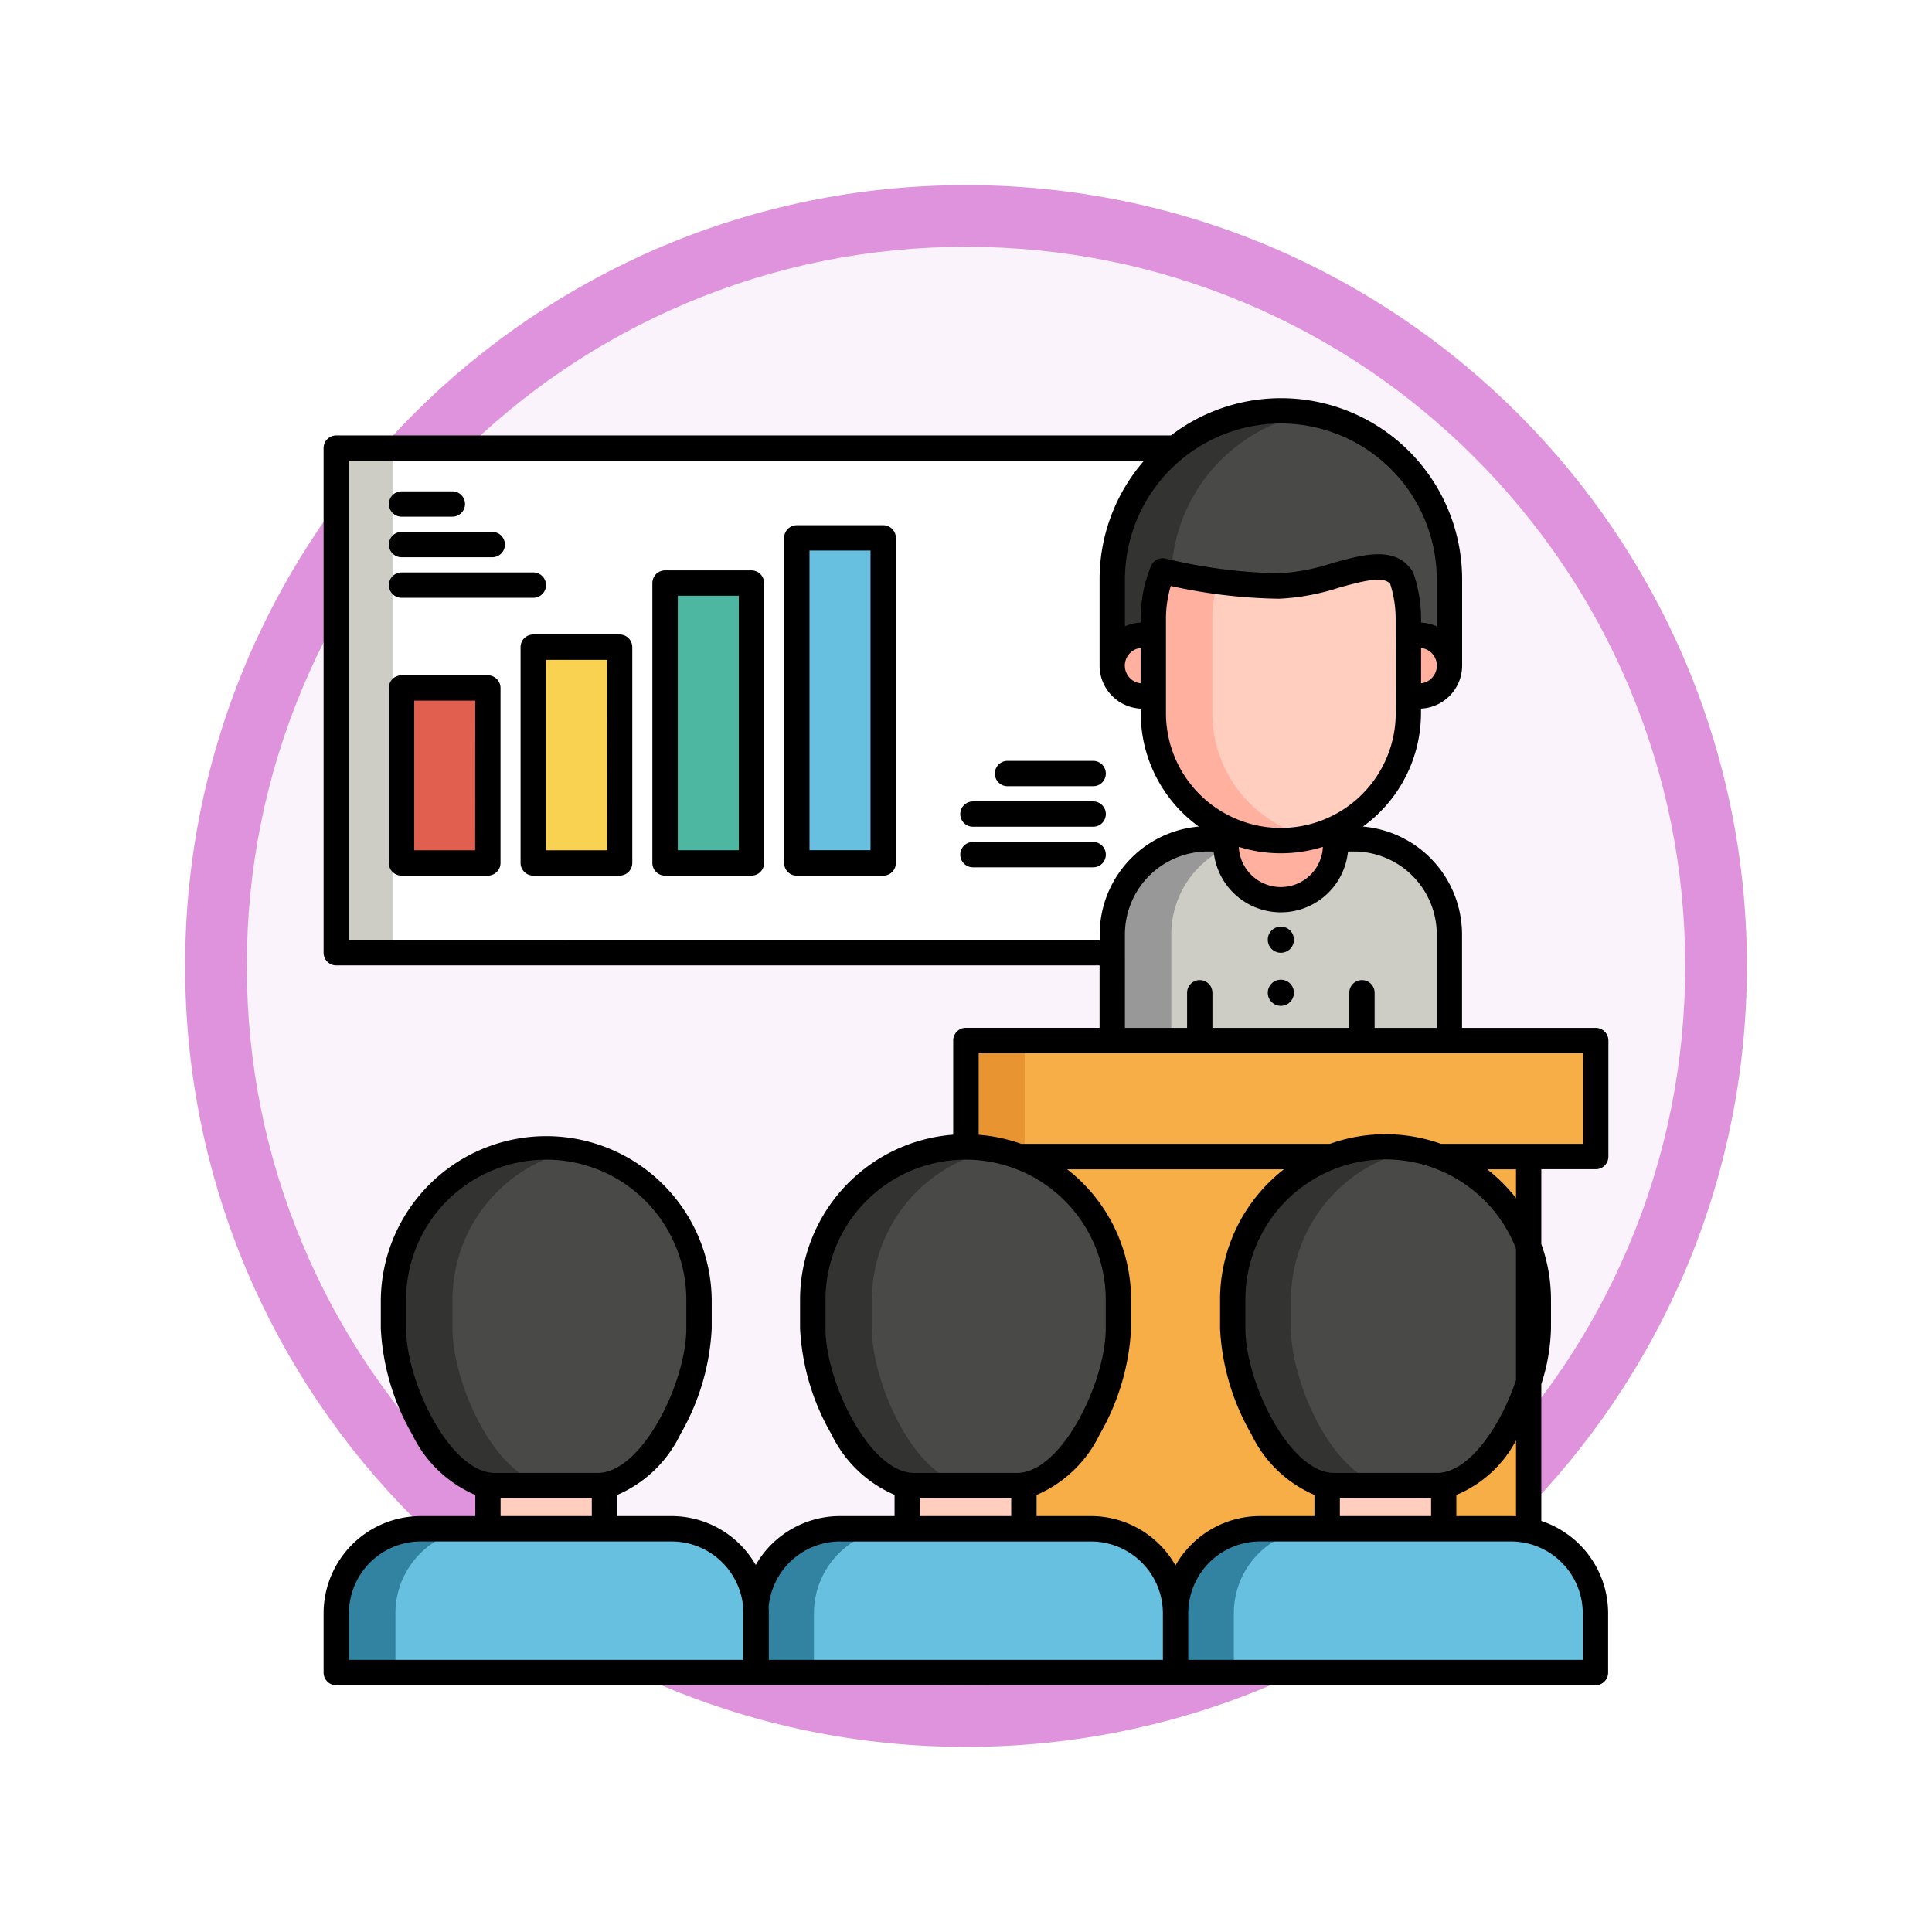 <svg xmlns="http://www.w3.org/2000/svg" xmlns:xlink="http://www.w3.org/1999/xlink" width="93.934" height="93.934" viewBox="0 0 93.934 93.934">
  <defs>
    <filter id="Trazado_978624" x="0" y="0" width="93.934" height="93.934" filterUnits="userSpaceOnUse">
      <feOffset dy="3" input="SourceAlpha"/>
      <feGaussianBlur stdDeviation="3" result="blur"/>
      <feFlood flood-opacity="0.161"/>
      <feComposite operator="in" in2="blur"/>
      <feComposite in="SourceGraphic"/>
    </filter>
  </defs>
  <g id="Grupo_1222156" data-name="Grupo 1222156" transform="translate(-609 -2694.533)">
    <g id="Grupo_1221205" data-name="Grupo 1221205" transform="translate(0 1171)">
      <g id="Grupo_1210963" data-name="Grupo 1210963" transform="translate(0 -377.186)">
        <g id="Grupo_1208068" data-name="Grupo 1208068" transform="translate(412 470.719)">
          <g id="Grupo_1144123" data-name="Grupo 1144123" transform="translate(206 1436)">
            <g transform="matrix(1, 0, 0, 1, -9, -6)" filter="url(#Trazado_978624)">
              <g id="Trazado_978624-2" data-name="Trazado 978624" transform="translate(9 6)" fill="#fbf3fb">
                <path d="M 37.967 74.434 C 33.043 74.434 28.268 73.47 23.773 71.568 C 19.43 69.732 15.53 67.102 12.181 63.753 C 8.831 60.403 6.202 56.503 4.365 52.161 C 2.464 47.666 1.5 42.89 1.5 37.967 C 1.5 33.043 2.464 28.268 4.365 23.773 C 6.202 19.43 8.831 15.53 12.181 12.181 C 15.53 8.831 19.43 6.202 23.773 4.365 C 28.268 2.464 33.043 1.5 37.967 1.5 C 42.89 1.5 47.666 2.464 52.161 4.365 C 56.503 6.202 60.403 8.831 63.753 12.181 C 67.102 15.53 69.732 19.43 71.568 23.773 C 73.47 28.268 74.434 33.043 74.434 37.967 C 74.434 42.89 73.47 47.666 71.568 52.161 C 69.732 56.503 67.102 60.403 63.753 63.753 C 60.403 67.102 56.503 69.732 52.161 71.568 C 47.666 73.47 42.89 74.434 37.967 74.434 Z" stroke="none"/>
                <path d="M 37.967 3 C 33.245 3 28.666 3.924 24.357 5.747 C 20.194 7.508 16.454 10.029 13.242 13.242 C 10.029 16.454 7.508 20.194 5.747 24.357 C 3.924 28.666 3 33.245 3 37.967 C 3 42.689 3.924 47.268 5.747 51.577 C 7.508 55.74 10.029 59.48 13.242 62.692 C 16.454 65.904 20.194 68.426 24.357 70.187 C 28.666 72.009 33.245 72.934 37.967 72.934 C 42.689 72.934 47.268 72.009 51.577 70.187 C 55.74 68.426 59.48 65.904 62.692 62.692 C 65.904 59.48 68.426 55.74 70.187 51.577 C 72.009 47.268 72.934 42.689 72.934 37.967 C 72.934 33.245 72.009 28.666 70.187 24.357 C 68.426 20.194 65.904 16.454 62.692 13.242 C 59.48 10.029 55.74 7.508 51.577 5.747 C 47.268 3.924 42.689 3 37.967 3 M 37.967 0 C 58.935 0 75.934 16.998 75.934 37.967 C 75.934 58.935 58.935 75.934 37.967 75.934 C 16.998 75.934 0 58.935 0 37.967 C 0 16.998 16.998 0 37.967 0 Z" stroke="none" fill="#df93dd"/>
              </g>
            </g>
          </g>
        </g>
      </g>
    </g>
    <g id="Layer_2" transform="translate(622.209 2712.255)">
      <g id="Grupo_1222155" data-name="Grupo 1222155" transform="translate(2.524 1.636)">
        <path id="Trazado_1172855" data-name="Trazado 1172855" d="M7.524,21.333H49.232V45.872H7.524Z" transform="translate(-6.908 -18.906)" fill="#fff"/>
        <path id="Trazado_1172856" data-name="Trazado 1172856" d="M7.524,21.333H10.3V45.872H7.524Z" transform="translate(-6.908 -18.906)" fill="#cdcdc6"/>
        <g id="Grupo_1222153" data-name="Grupo 1222153" transform="translate(38.344 0.616)">
          <path id="Trazado_1172857" data-name="Trazado 1172857" d="M330.107,19.024H313.712V14.833a8.2,8.2,0,1,1,16.395,0Z" transform="translate(-313.712 -6.636)" fill="#494a47"/>
          <path id="Trazado_1172858" data-name="Trazado 1172858" d="M323.345,6.763a8.191,8.191,0,0,0-9.633,8.069v4.191h2.872V14.832A8.2,8.2,0,0,1,323.345,6.763Z" transform="translate(-313.712 -6.635)" fill="#333331"/>
          <path id="Trazado_1172859" data-name="Trazado 1172859" d="M330.107,185.333H313.712v-5.16a4.647,4.647,0,0,1,4.647-4.647h7.1a4.647,4.647,0,0,1,4.647,4.647v5.16Z" transform="translate(-313.712 -154.715)" fill="#cdcdc6"/>
          <path id="Trazado_1172860" data-name="Trazado 1172860" d="M321.23,175.526h-2.872a4.647,4.647,0,0,0-4.647,4.647v5.16h2.872v-5.16A4.647,4.647,0,0,1,321.23,175.526Z" transform="translate(-313.711 -154.715)" fill="#989898"/>
          <path id="Trazado_1172861" data-name="Trazado 1172861" d="M361.275,172.494a2.665,2.665,0,0,1-2.665-2.665v-1.135h5.33v1.135A2.665,2.665,0,0,1,361.275,172.494Z" transform="translate(-353.078 -148.725)" fill="#ffb09e"/>
          <g id="Grupo_1222152" data-name="Grupo 1222152" transform="translate(0 7.59)">
            <path id="Trazado_1172862" data-name="Trazado 1172862" d="M431.086,98.113h-.514V95.15h.514a1.481,1.481,0,1,1,0,2.963Z" transform="translate(-416.173 -91.833)" fill="#ffb09e"/>
            <path id="Trazado_1172863" data-name="Trazado 1172863" d="M315.193,98.113h.514V95.15h-.514a1.481,1.481,0,0,0,0,2.963Z" transform="translate(-313.712 -91.833)" fill="#ffb09e"/>
            <path id="Trazado_1172864" data-name="Trazado 1172864" d="M336.027,69.157a25.86,25.86,0,0,1-5.67-.732,6.182,6.182,0,0,0-.454,2.329v4.58a6.2,6.2,0,0,0,12.4,0v-4.58a6.189,6.189,0,0,0-.329-1.993C341.054,67.367,338.347,69.157,336.027,69.157Z" transform="translate(-327.908 -68.23)" fill="#ffcebf"/>
            <g id="Grupo_1222151" data-name="Grupo 1222151" transform="translate(1.995 0.196)">
              <path id="Trazado_1172865" data-name="Trazado 1172865" d="M332.775,76.726v-4.58a6.183,6.183,0,0,1,.273-1.819,26.255,26.255,0,0,1-2.692-.509,6.182,6.182,0,0,0-.454,2.329v4.58a6.2,6.2,0,0,0,7.638,6.033A6.2,6.2,0,0,1,332.775,76.726Z" transform="translate(-329.903 -69.817)" fill="#ffb09e"/>
            </g>
          </g>
        </g>
        <path id="Trazado_1172866" data-name="Trazado 1172866" d="M256,255.112h30.617v5.64H256Z" transform="translate(-224.767 -223.879)" fill="#f8ae46"/>
        <path id="Trazado_1172867" data-name="Trazado 1172867" d="M256,255.112h2.854v5.64H256Z" transform="translate(-224.767 -223.879)" fill="#e89531"/>
        <path id="Trazado_1172868" data-name="Trazado 1172868" d="M282.468,300.885h24.094v25.087H282.468Z" transform="translate(-247.973 -264.012)" fill="#f8ae46"/>
        <path id="Trazado_1172869" data-name="Trazado 1172869" d="M27.939,454.738H7.524v-2.883a4.107,4.107,0,0,1,4.107-4.107h12.2a4.107,4.107,0,0,1,4.107,4.107v2.883Z" transform="translate(-6.908 -392.778)" fill="#68c0e0"/>
        <path id="Trazado_1172870" data-name="Trazado 1172870" d="M14.5,447.748H11.63a4.107,4.107,0,0,0-4.107,4.107v2.883H10.4v-2.883A4.107,4.107,0,0,1,14.5,447.748Z" transform="translate(-6.907 -392.778)" fill="#3282a1"/>
        <path id="Trazado_1172871" data-name="Trazado 1172871" d="M67.365,417.977h5.668v3.668H67.365Z" transform="translate(-59.375 -366.676)" fill="#ffcebf"/>
        <path id="Trazado_1172872" data-name="Trazado 1172872" d="M40,313.548H35.009c-2.725,0-4.933-4.91-4.933-7.634v-1.4a7.428,7.428,0,0,1,14.857,0v1.4C44.933,308.638,42.724,313.548,40,313.548Z" transform="translate(-26.681 -260.676)" fill="#494a47"/>
        <path id="Trazado_1172873" data-name="Trazado 1172873" d="M32.949,305.914v-1.4a7.43,7.43,0,0,1,5.992-7.288,7.429,7.429,0,0,0-8.864,7.288v1.4c0,2.725,2.209,7.634,4.933,7.634h2.872C35.158,313.548,32.949,308.638,32.949,305.914Z" transform="translate(-26.682 -260.676)" fill="#333331"/>
        <path id="Trazado_1172874" data-name="Trazado 1172874" d="M193.431,454.738H173.016v-2.883a4.107,4.107,0,0,1,4.107-4.107h12.2a4.107,4.107,0,0,1,4.107,4.107v2.883Z" transform="translate(-152.008 -392.778)" fill="#68c0e0"/>
        <path id="Trazado_1172875" data-name="Trazado 1172875" d="M179.958,447.748h-2.834a4.107,4.107,0,0,0-4.107,4.107v2.883h2.834v-2.883A4.107,4.107,0,0,1,179.958,447.748Z" transform="translate(-152.009 -392.778)" fill="#3282a1"/>
        <path id="Trazado_1172876" data-name="Trazado 1172876" d="M232.857,417.977h5.668v3.668h-5.668Z" transform="translate(-204.475 -366.676)" fill="#ffcebf"/>
        <path id="Trazado_1172877" data-name="Trazado 1172877" d="M205.492,313.548H200.5c-2.725,0-4.933-4.91-4.933-7.634v-1.4a7.428,7.428,0,0,1,14.857,0v1.4C210.425,308.638,208.216,313.548,205.492,313.548Z" transform="translate(-171.781 -260.676)" fill="#494a47"/>
        <path id="Trazado_1172878" data-name="Trazado 1172878" d="M198.441,305.914v-1.4a7.43,7.43,0,0,1,5.992-7.288,7.429,7.429,0,0,0-8.864,7.288v1.4c0,2.725,2.209,7.634,4.933,7.634h2.872C200.65,313.548,198.441,308.638,198.441,305.914Z" transform="translate(-171.782 -260.676)" fill="#333331"/>
        <path id="Trazado_1172879" data-name="Trazado 1172879" d="M359.108,454.738H338.693v-2.883a4.107,4.107,0,0,1,4.107-4.107H355a4.107,4.107,0,0,1,4.107,4.107Z" transform="translate(-297.27 -392.778)" fill="#68c0e0"/>
        <path id="Trazado_1172880" data-name="Trazado 1172880" d="M345.635,447.748H342.8a4.107,4.107,0,0,0-4.107,4.107v2.883h2.834v-2.883A4.107,4.107,0,0,1,345.635,447.748Z" transform="translate(-297.271 -392.778)" fill="#3282a1"/>
        <path id="Trazado_1172881" data-name="Trazado 1172881" d="M398.534,417.977H404.2v3.668h-5.668Z" transform="translate(-349.738 -366.676)" fill="#ffcebf"/>
        <path id="Trazado_1172882" data-name="Trazado 1172882" d="M371.17,313.548h-4.991c-2.725,0-4.933-4.91-4.933-7.634v-1.4a7.428,7.428,0,0,1,14.857,0v1.4C376.1,308.638,373.894,313.548,371.17,313.548Z" transform="translate(-317.044 -260.676)" fill="#494a47"/>
        <path id="Trazado_1172883" data-name="Trazado 1172883" d="M364.08,305.913v-1.4a7.43,7.43,0,0,1,6.012-7.292,7.427,7.427,0,0,0-8.845,7.292v1.4c0,2.725,2.209,7.634,4.933,7.634h2.834C366.288,313.547,364.08,308.637,364.08,305.913Z" transform="translate(-317.044 -260.675)" fill="#333331"/>
        <path id="Trazado_1172884" data-name="Trazado 1172884" d="M33.288,115.991h4.2V124.5h-4.2Z" transform="translate(-29.497 -101.9)" fill="#e15f4f"/>
        <path id="Trazado_1172885" data-name="Trazado 1172885" d="M85.288,99.9h4.2v10.491h-4.2Z" transform="translate(-75.09 -87.793)" fill="#f8d250"/>
        <path id="Trazado_1172886" data-name="Trazado 1172886" d="M137.288,74.594h4.2V88.2h-4.2Z" transform="translate(-120.682 -65.604)" fill="#4eb7a2"/>
        <path id="Trazado_1172887" data-name="Trazado 1172887" d="M189.288,56.777h4.2v15.8h-4.2Z" transform="translate(-166.275 -49.983)" fill="#68c0e0"/>
        <g id="Grupo_1222154" data-name="Grupo 1222154" transform="translate(0 0)">
          <circle id="Elipse_14462" data-name="Elipse 14462" cx="0.636" cy="0.636" r="0.636" transform="translate(45.906 25.694)"/>
          <circle id="Elipse_14463" data-name="Elipse 14463" cx="0.636" cy="0.636" r="0.636" transform="translate(45.906 28.275)"/>
          <path id="Trazado_1172888" data-name="Trazado 1172888" d="M64.375,39.126a.616.616,0,0,0,.616-.616v-5.64a.616.616,0,0,0-.616-.616h-6.5V27.709a5.269,5.269,0,0,0-4.819-5.243,6.812,6.812,0,0,0,2.824-5.521v-.214a2.1,2.1,0,0,0,2-2.092V10.449a8.807,8.807,0,0,0-14.157-7H3.14a.616.616,0,0,0-.616.616V28.6a.616.616,0,0,0,.616.616H40.252v3.035h-6.5a.616.616,0,0,0-.616.616v4.58a8.054,8.054,0,0,0-7.446,8.02v1.4a11.4,11.4,0,0,0,1.526,5.144,6.054,6.054,0,0,0,3.069,2.945V55.99h-2.65a4.725,4.725,0,0,0-4.1,2.376,4.725,4.725,0,0,0-4.1-2.376H16.8V54.962a6.055,6.055,0,0,0,3.069-2.945,11.4,11.4,0,0,0,1.526-5.144v-1.4a8.045,8.045,0,0,0-16.089,0v1.4a11.4,11.4,0,0,0,1.526,5.144A6.054,6.054,0,0,0,9.9,54.962V55.99H7.247a4.729,4.729,0,0,0-4.723,4.724V63.6a.616.616,0,0,0,.616.616H64.362a.616.616,0,0,0,.616-.616V60.713a4.731,4.731,0,0,0-3.248-4.486V49.57a9.375,9.375,0,0,0,.47-2.7v-1.4a8,8,0,0,0-.47-2.706V39.125h2.645ZM49.066,23.765a6.8,6.8,0,0,0,2.044-.313,2.046,2.046,0,0,1-4.088,0A6.8,6.8,0,0,0,49.066,23.765Zm5.586-6.818a5.586,5.586,0,1,1-11.172,0v-4.58a5.56,5.56,0,0,1,.234-1.6,25.886,25.886,0,0,0,5.273.621,11.111,11.111,0,0,0,2.894-.535c1.287-.359,2.17-.569,2.5-.189a5.575,5.575,0,0,1,.267,1.705ZM55.884,15.5V13.781a.865.865,0,0,1,0,1.719ZM49.066,2.868a7.59,7.59,0,0,1,7.581,7.581v2.282a2.081,2.081,0,0,0-.763-.184v-.182a6.809,6.809,0,0,0-.362-2.191.618.618,0,0,0-.07-.143c-.816-1.231-2.385-.793-3.9-.37a10.054,10.054,0,0,1-2.562.49,25.427,25.427,0,0,1-5.515-.712.616.616,0,0,0-.726.365,6.781,6.781,0,0,0-.5,2.56v.182a2.078,2.078,0,0,0-.763.184V10.449a7.59,7.59,0,0,1,7.581-7.581ZM42.248,13.781V15.5a.865.865,0,0,1,0-1.719ZM3.756,27.986V4.679H42.413a8.774,8.774,0,0,0-2.16,5.77V14.64a2.1,2.1,0,0,0,2,2.092v.214a6.812,6.812,0,0,0,2.824,5.521,5.269,5.269,0,0,0-4.819,5.243v.277Zm37.728-.277a4.035,4.035,0,0,1,4.031-4.031H45.8a3.281,3.281,0,0,0,6.53,0h.286a4.035,4.035,0,0,1,4.031,4.031v4.544H53.625V30.547a.616.616,0,1,0-1.232,0v1.706H45.739V30.547a.616.616,0,1,0-1.232,0v1.706H41.485Zm22.274,5.776v4.408h-6.9a8.03,8.03,0,0,0-5.408,0H36.444a7.987,7.987,0,0,0-2.07-.442V33.485ZM60.5,49.378c-.748,2.239-2.284,4.514-3.848,4.514H51.659c-2.184,0-4.317-4.441-4.317-7.018v-1.4A6.811,6.811,0,0,1,60.5,42.989ZM37.189,54.962a6.055,6.055,0,0,0,3.069-2.945,11.4,11.4,0,0,0,1.526-5.144v-1.4a8.033,8.033,0,0,0-3.106-6.343H49.216a8.034,8.034,0,0,0-3.106,6.343v1.4a11.4,11.4,0,0,0,1.526,5.144A6.054,6.054,0,0,0,50.7,54.962V55.99h-2.65a4.725,4.725,0,0,0-4.107,2.4,4.725,4.725,0,0,0-4.107-2.4H37.19V54.962ZM51.936,55.99v-.866h4.435v.866ZM26.927,46.873v-1.4a6.812,6.812,0,1,1,13.625,0v1.4c0,2.578-2.133,7.018-4.317,7.018H31.244C29.06,53.892,26.927,49.451,26.927,46.873Zm4.595,8.251h4.435v.866H31.522Zm-3.882,2.1h12.2a3.5,3.5,0,0,1,3.491,3.491V62.98H24.171V60.713c0-.1,0-.194-.01-.291a3.5,3.5,0,0,1,3.478-3.2ZM6.535,46.873v-1.4a6.812,6.812,0,0,1,13.625,0v1.4c0,2.578-2.133,7.018-4.317,7.018H10.852c-2.184,0-4.317-4.441-4.317-7.018Zm4.595,8.251h4.435v.866H11.13Zm-7.374,5.59a3.5,3.5,0,0,1,3.491-3.491h12.2a3.5,3.5,0,0,1,3.478,3.2c-.006.1-.01.193-.01.291V62.98H3.756Zm59.989,0V62.98H44.563V60.713a3.5,3.5,0,0,1,3.491-3.491h12.2a3.5,3.5,0,0,1,3.491,3.491ZM60.254,55.99H57.6V54.962A5.8,5.8,0,0,0,60.5,52.313V56C60.417,55.992,60.336,55.99,60.254,55.99ZM60.5,40.53a8.114,8.114,0,0,0-1.4-1.4h1.4Z" transform="translate(-2.524 -1.636)"/>
          <path id="Trazado_1172889" data-name="Trazado 1172889" d="M33.1,110.991h-4.2a.616.616,0,0,0-.616.616v8.508a.616.616,0,0,0,.616.616h4.2a.616.616,0,0,0,.616-.616v-8.508A.616.616,0,0,0,33.1,110.991Zm-.616,8.508H29.521v-7.276h2.967Z" transform="translate(-25.114 -97.516)"/>
          <path id="Trazado_1172890" data-name="Trazado 1172890" d="M85.1,94.9h-4.2a.616.616,0,0,0-.616.616v10.491a.616.616,0,0,0,.616.616h4.2a.616.616,0,0,0,.616-.616V95.517A.616.616,0,0,0,85.1,94.9Zm-.616,10.491H81.521V96.133h2.967Z" transform="translate(-70.707 -83.409)"/>
          <path id="Trazado_1172891" data-name="Trazado 1172891" d="M137.1,69.594h-4.2a.616.616,0,0,0-.616.616V83.819a.616.616,0,0,0,.616.616h4.2a.616.616,0,0,0,.616-.616V70.21A.616.616,0,0,0,137.1,69.594ZM136.488,83.2h-2.967V70.826h2.967Z" transform="translate(-116.299 -61.22)"/>
          <path id="Trazado_1172892" data-name="Trazado 1172892" d="M189.1,51.776h-4.2a.616.616,0,0,0-.616.616V68.2a.616.616,0,0,0,.616.616h4.2a.616.616,0,0,0,.616-.616v-15.8A.616.616,0,0,0,189.1,51.776Zm-.616,15.8h-2.967V53.008h2.967Z" transform="translate(-161.892 -45.598)"/>
          <path id="Trazado_1172893" data-name="Trazado 1172893" d="M260.829,177.375a.616.616,0,0,0-.616-.616h-5.845a.616.616,0,1,0,0,1.232h5.845A.616.616,0,0,0,260.829,177.375Z" transform="translate(-222.796 -155.18)"/>
          <path id="Trazado_1172894" data-name="Trazado 1172894" d="M254.368,161.991h5.845a.616.616,0,0,0,0-1.232h-5.845a.616.616,0,1,0,0,1.232Z" transform="translate(-222.796 -141.152)"/>
          <path id="Trazado_1172895" data-name="Trazado 1172895" d="M268.009,145.991h4.164a.616.616,0,1,0,0-1.232h-4.164a.616.616,0,1,0,0,1.232Z" transform="translate(-234.756 -127.123)"/>
          <path id="Trazado_1172896" data-name="Trazado 1172896" d="M28.905,39.642h2.47a.616.616,0,0,0,0-1.232h-2.47a.616.616,0,0,0,0,1.232Z" transform="translate(-25.114 -33.879)"/>
          <path id="Trazado_1172897" data-name="Trazado 1172897" d="M28.905,55.642h4.409a.616.616,0,1,0,0-1.232H28.905a.616.616,0,1,0,0,1.232Z" transform="translate(-25.114 -47.907)"/>
          <path id="Trazado_1172898" data-name="Trazado 1172898" d="M28.905,71.642h6.407a.616.616,0,1,0,0-1.232H28.905a.616.616,0,1,0,0,1.232Z" transform="translate(-25.114 -61.936)"/>
        </g>
      </g>
    </g>
  </g>
</svg>
